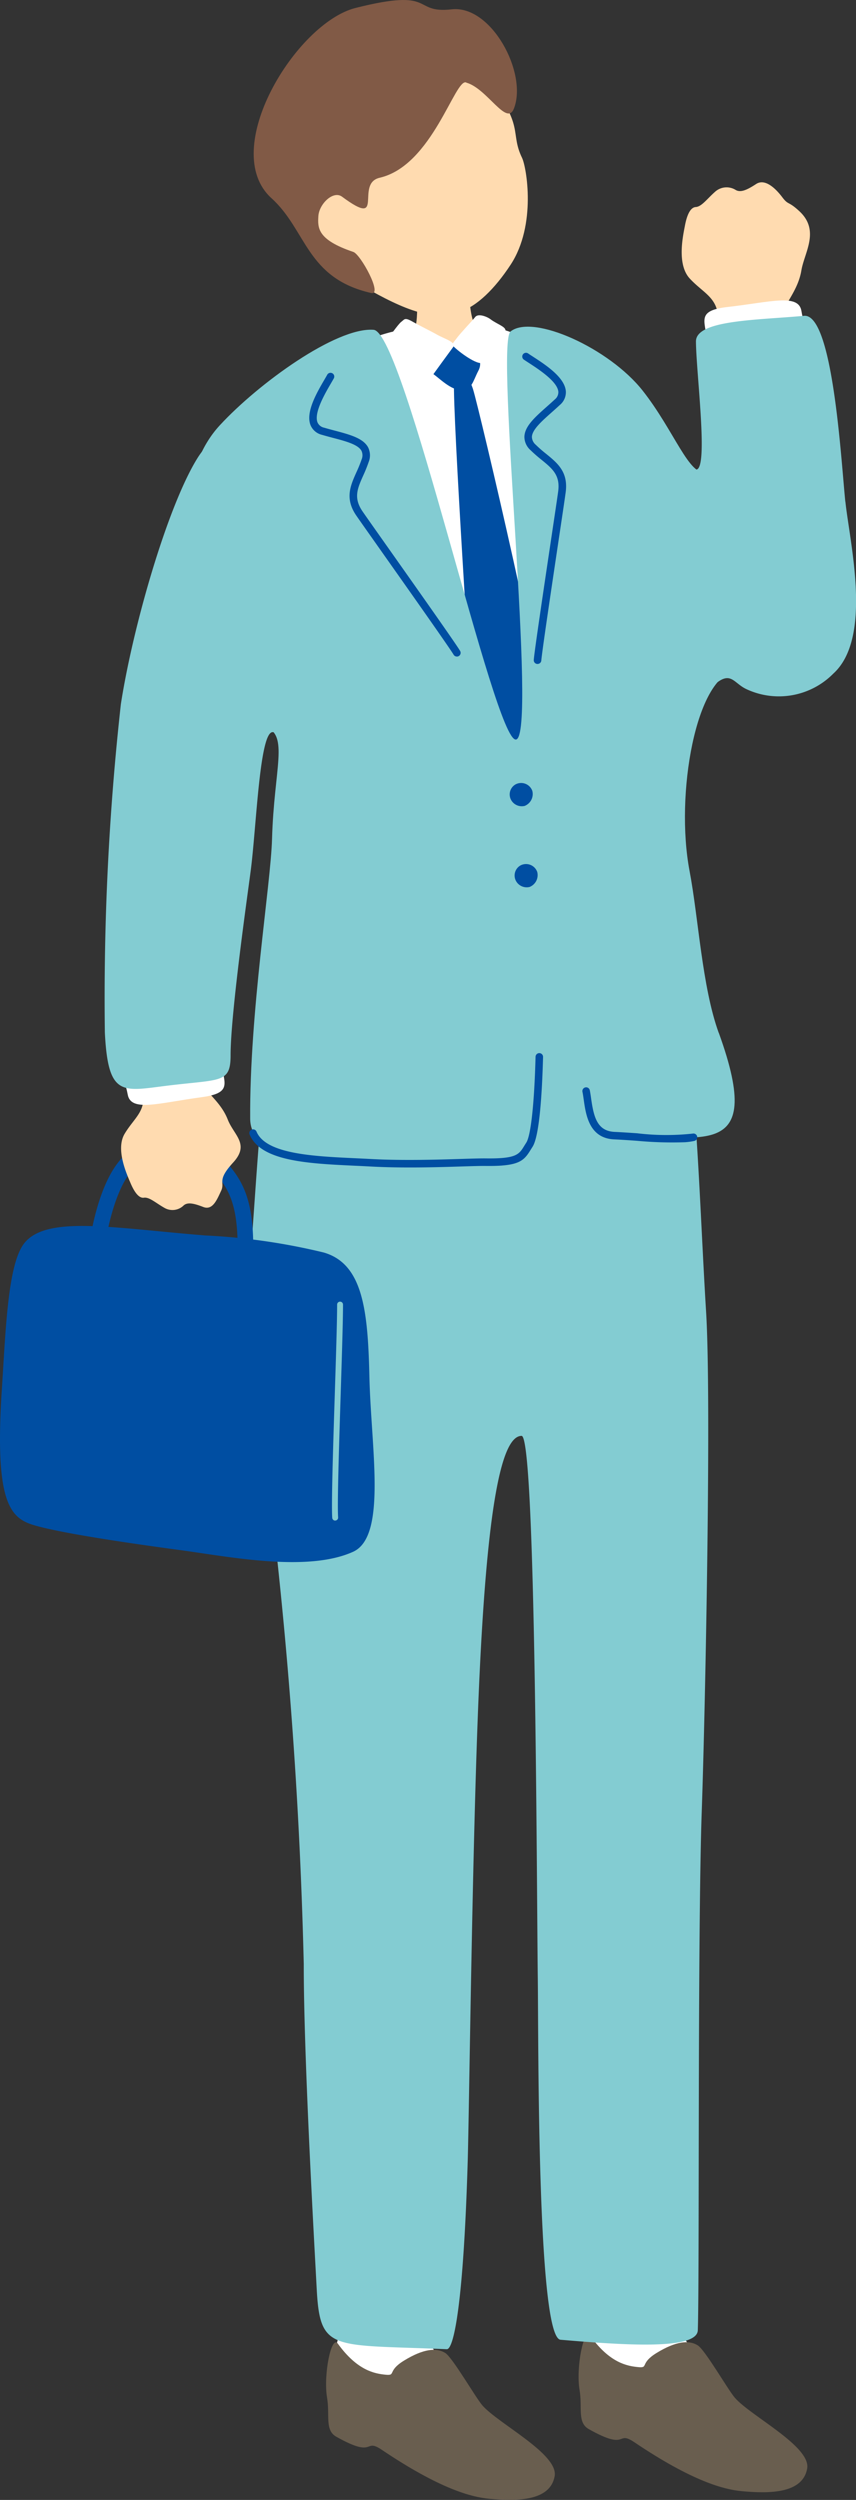 <svg xmlns="http://www.w3.org/2000/svg" viewBox="0 0 78.739 229.911">
  <rect x="0" y="0" width="78.739" height="229.911" fill="#333333" stroke="none"/>
  <g id="グループ_13854" data-name="グループ 13854" transform="translate(0 0)">
    <g id="グループ_13855" data-name="グループ 13855" transform="translate(0 0)">
      <path id="パス_14129" data-name="パス 14129" d="M73.535,275.265c2.386-4.236-.048-16.006-.906-20.591-2.083-11.129-1.185-39.747-.74-41.461,0,0,12.162-.625,12.064,1.885-.053,1.373-.729,20.465-1.5,35.327-.648,12.479-2,19.476-.309,22.74,1.884,3.643,9.437,10.489,7.91,11.315-4,.935-18.091-4.084-16.518-9.214" transform="translate(-19.76 -59.062)" fill="#fff"/>
      <path id="パス_14130" data-name="パス 14130" d="M74.716,297.156c1.8,2.493,3.408,2.75,4.385,2.847,1,.1.107-.326,1.694-1.3,1.795-1.1,2.991-1.2,3.789-.7.682.427,2.792,4.108,3.418,4.826,1.463,1.679,7,4.462,6.647,6.5-.4,2.29-3.429,2.331-6.046,2.081-1.583-.151-4.472-.872-9.856-4.5-1.692-1.141-.5.866-4.181-1.2-1.087-.612-.575-1.96-.856-3.624-.343-2.026.387-5.789,1-4.933" transform="translate(-20.401 -82.307)" fill="#695e4f"/>
      <path id="パス_14131" data-name="パス 14131" d="M54.773,34.318c-.3.01-4.289.433-4.671.41-.13.648.175,4.228-.244,5-.959,1.757-3.732,1.571-4.988,2.5-1.346,1-2.8,2.976-2.587,4.567.1,2.216.554,10.375.669,11.12.769,4.968,9.962,4.658,12.007,4.517,7.706-.53,13.014-3.043,12.963-10.366-.5-3.046-2.9-7.406-6.732-10.338-.994-.761-4.432-.71-5.654-2.079-.778-.87-.75-4.9-.765-5.328" transform="translate(-11.711 -9.51)" fill="#ffdbb0"/>
      <path id="パス_14132" data-name="パス 14132" d="M60.487,43.779c-.333-.924-5.244-2.915-5.872-1.987-.489.723-2.055,1.819-3.367,1.345-1.471-.531-2.569-1-3.095-1.216-1-.413-5.643,1.522-6.586,2.031-.273.127-3.171,4.66-3.326,6.146.2,7.915,2.18,11.2,1.256,19.146a22.545,22.545,0,0,1,.022,3.873c-.118,1.994-.883,18.688-.836,22.2.065,4.837,4.56,21.6,6.637,21.445s16.818.445,19.07.134,9.195-.47,9.163-1.465c-.025-.774-2.774-34.66-4.683-42.517-2.6-10.6-5.652-19.174-8.383-29.137" transform="translate(-10.596 -11.514)" fill="#fff"/>
      <path id="パス_14133" data-name="パス 14133" d="M55.864,44.322c.818-.344.809-.6,1.84-.249s2.033,1.1,1.47,2.183c-.541,1.037-.58,1.8-1.664,1.773C56.617,48,55.63,47,55.043,46.578s-.309-1.71.82-2.255" transform="translate(-15.169 -12.166)" fill="#004ea2"/>
      <path id="パス_14134" data-name="パス 14134" d="M48.8,42.817c.438-.466,1.3-1.758,1.6-1.975s.288-.442,1.037-.014,1.655.854,2.245,1.193c.654.375,1.818.7,1.489,1.141-.543.734-1.483,2.028-1.844,2.529-.223.309-1.826-.471-2.9-1.059s-2.134-.687-1.623-1.816" transform="translate(-13.486 -11.246)" fill="#fff"/>
      <path id="パス_14135" data-name="パス 14135" d="M61.113,40.5c-.332-.267-1.163-.591-1.443-.229s-1.363,1.483-1.692,1.94c-.311.43-.53.545-.239.818.788.74,2.318,1.738,2.61,1.407.5-.561,1.148-1.213,1.493-1.707s.629-.822.616-1.236c-.011-.346-.779-.575-1.345-.993" transform="translate(-15.961 -11.114)" fill="#fff"/>
      <path id="パス_14136" data-name="パス 14136" d="M57.766,48.166c-.139,3.12,1.647,30.09,1.758,32.175s4.4,8.379,5.342,9.177,1.389-5.125,1.514-8.029c.145-3.39-6.3-30.749-6.857-32.526s-1.653-1.953-1.757-.8" transform="translate(-16.004 -13.144)" fill="#004ea2"/>
      <path id="パス_14137" data-name="パス 14137" d="M41.265,276.154c2.385-4.236-.048-16.006-.906-20.591-2.083-11.129-1.185-39.747-.74-41.461,0,0,12.162-.625,12.065,1.885-.053,1.373-.729,20.464-1.5,35.327-.648,12.479-2,19.476-.309,22.74,1.884,3.643,9.437,10.489,7.91,11.315-4,.935-18.091-4.084-16.518-9.214" transform="translate(-10.818 -59.309)" fill="#fff"/>
      <path id="パス_14138" data-name="パス 14138" d="M42.579,298.122c1.8,2.493,3.408,2.75,4.384,2.848,1,.1.108-.326,1.7-1.3,1.795-1.1,2.991-1.2,3.789-.7.682.427,2.792,4.108,3.418,4.826,1.463,1.679,7,4.462,6.647,6.5-.4,2.29-3.429,2.331-6.046,2.081-1.583-.151-4.472-.872-9.856-4.5-1.692-1.141-.5.866-4.181-1.2-1.087-.612-.575-1.96-.856-3.623-.343-2.026.387-5.79,1-4.934" transform="translate(-11.496 -82.575)" fill="#695e4f"/>
      <path id="パス_14139" data-name="パス 14139" d="M43.687,27.96c4.006,2.313,6.652,3.287,8.992,2.354,1.51-.454,3.182-2.077,4.648-4.317,2.392-3.657,1.451-8.973,1.044-9.813-1.152-2.378.3-2.9-3.224-7.207-1.069-1.308-2.773-4.374-9.234-2.24C40.234,8.613,31.074,20.478,43.687,27.96" transform="translate(-10.349 -1.664)" fill="#ffdbb0"/>
      <path id="パス_14140" data-name="パス 14140" d="M51.839,7.6c1.919.535,3.721,4.079,4.381,2.379C57.49,6.7,54.133.453,50.5.858c-3.735.416-1.343-2.022-8.851-.127-5.475,1.381-12.639,13.055-7.729,17.5,3.249,2.944,3.185,7.35,9.161,8.715,1.115.255-.974-3.583-1.645-3.779-3.305-1.121-3.273-2.2-3.205-3.3s1.363-2.381,2.179-1.776c4.058,3.007,1.14-1.208,3.46-1.744,4.869-1.126,6.938-9.227,7.968-8.758" transform="translate(-8.945 0)" fill="#815a46"/>
      <path id="パス_14141" data-name="パス 14141" d="M52.979,130.9c3.908-.064,17.7-1.868,18.79,1.027s1.423,15.6,1.993,24.811c.493,7.979-.054,35.933-.4,45.95-.395,11.423-.2,43.334-.363,47.727-.069,1.812-6.669,1.376-12.625.868-2.167-.184-2.022-27.449-2.093-33.227-.108-8.823-.179-49.906-1.49-49.9-1.846,0-3.2,6.356-3.939,23.594-.6,13.877-.879,38.423-1.017,43.113-.383,13-1.272,17.319-1.927,17.29-10.615-.455-11.657.273-11.963-5.551-.2-3.8-1.2-21.2-1.191-29.87a449.446,449.446,0,0,0-3.79-48.439,75.026,75.026,0,0,1-.933-18.871c.564-7.956.956-14.4,1.733-16.8s15.307-1.654,19.215-1.718" transform="translate(-8.812 -36.103)" fill="#83ccd2"/>
      <path id="パス_14142" data-name="パス 14142" d="M72.69,106.505c-1.534-4.235-1.859-10.549-2.681-14.881-1.34-7.056.594-17.92,4.252-18.414,5.146-.7.262-19.182-2.73-18.284-1.543.463-2.923-3.784-5.833-7.478C62.614,43.532,55.6,40.37,53.544,42c-1.439,1.145,2.483,37.235.5,37.531s-10.268-37.471-13.1-37.683c-3.432-.257-10.58,4.918-14.146,8.781-7.179,7.777.038,26.21,4.188,27.72,2.193.8.8,3.789.617,10.312-.117,4.237-2.077,15.977-2.011,25.748.04,5.977,16.463,3.707,23.691,3.953,5.085.173,2.3-10.825,4.243-10.881,2.5-.072,2.686,8.5,4.976,8.444,8.14-.2,14.679,2.957,10.194-9.423" transform="translate(-6.579 -11.517)" fill="#83ccd2"/>
      <path id="パス_14143" data-name="パス 14143" d="M54.97,144.317c-.412.032-.9.043-1.484.037-.494-.007-1.271.018-2.234.048-2.156.068-5.417.169-8.439,0-.463-.025-.935-.048-1.41-.069-4.224-.2-8.593-.4-9.641-2.848a.345.345,0,1,1,.633-.272c.879,2.047,5.215,2.251,9.04,2.43.477.022.951.045,1.415.07,2.994.163,6.236.061,8.381-.005.975-.03,1.763-.055,2.263-.048,2.795.035,3.037-.361,3.522-1.152.059-.094.119-.192.186-.295.421-.65.742-3.6.854-7.9a.345.345,0,0,1,.69.018c-.085,3.221-.322,7.267-.967,8.261l-.176.281c-.51.829-.895,1.309-2.634,1.443" transform="translate(-8.793 -37.125)" fill="#004ea2"/>
      <path id="パス_14144" data-name="パス 14144" d="M83.561,143.378a34.867,34.867,0,0,1-4.463-.133c-.714-.049-1.415-.1-2.052-.127-2.317-.1-2.619-2.242-2.82-3.658-.037-.262-.072-.506-.116-.716a.346.346,0,0,1,.267-.408.342.342,0,0,1,.408.267c.047.223.083.481.123.76.24,1.692.552,2.994,2.168,3.066.642.029,1.348.077,2.068.126a22.482,22.482,0,0,0,5.1.031.345.345,0,1,1,.157.672,5.567,5.567,0,0,1-.836.119" transform="translate(-20.533 -38.331)" fill="#004ea2"/>
      <path id="パス_14145" data-name="パス 14145" d="M52.948,73.518a.345.345,0,0,1-.316-.166c-.429-.706-3.83-5.525-6.313-9.044-1.268-1.8-2.313-3.276-2.638-3.75-1.074-1.565-.55-2.739.005-3.982a12.265,12.265,0,0,0,.479-1.179.976.976,0,0,0-.011-.8c-.314-.581-1.452-.883-2.657-1.2-.321-.085-.648-.173-.973-.268a1.514,1.514,0,0,1-1.055-.891c-.473-1.191.585-3,1.285-4.2.1-.17.187-.321.256-.447a.346.346,0,0,1,.606.333c-.072.13-.163.286-.266.463-.555.951-1.588,2.721-1.239,3.6a.848.848,0,0,0,.607.484c.319.094.641.18.957.263,1.412.375,2.631.7,3.087,1.543a1.642,1.642,0,0,1,.058,1.34,13.171,13.171,0,0,1-.5,1.243c-.535,1.2-.922,2.065-.067,3.311.325.474,1.368,1.949,2.634,3.743,2.489,3.527,5.9,8.357,6.339,9.084a.345.345,0,0,1-.116.474.353.353,0,0,1-.158.049" transform="translate(-10.904 -13.138)" fill="#004ea2"/>
      <path id="パス_14146" data-name="パス 14146" d="M68,73.471a.345.345,0,0,0,.208-.29c.065-.823.935-6.657,1.57-10.917.325-2.175.593-3.967.669-4.536.256-1.881-.741-2.694-1.8-3.555a12.339,12.339,0,0,1-.957-.838.976.976,0,0,1-.348-.715c.019-.66.9-1.442,1.831-2.27.249-.22.5-.446.749-.677a1.518,1.518,0,0,0,.541-1.27c-.113-1.277-1.873-2.42-3.038-3.176-.165-.107-.312-.2-.429-.284a.345.345,0,0,0-.392.569c.123.084.275.183.446.294.923.6,2.642,1.717,2.725,2.658a.848.848,0,0,1-.324.706c-.243.227-.492.448-.737.665-1.092.97-2.035,1.808-2.062,2.767a1.639,1.639,0,0,0,.55,1.222,13.223,13.223,0,0,0,1.008.885c1.017.83,1.752,1.429,1.549,2.926-.077.57-.345,2.357-.669,4.528-.637,4.27-1.509,10.118-1.577,10.965a.345.345,0,0,0,.481.344" transform="translate(-18.415 -12.437)" fill="#004ea2"/>
      <path id="パス_14147" data-name="パス 14147" d="M66.942,100.355a1.174,1.174,0,0,1-.707,1.359,1.119,1.119,0,0,1-1.3-.651,1.061,1.061,0,0,1,.462-1.329,1.092,1.092,0,0,1,1.547.622" transform="translate(-17.971 -27.598)" fill="#004ea2"/>
      <path id="パス_14148" data-name="パス 14148" d="M67.567,110.667a1.174,1.174,0,0,1-.707,1.359,1.119,1.119,0,0,1-1.3-.651,1.062,1.062,0,0,1,.462-1.329,1.092,1.092,0,0,1,1.547.622" transform="translate(-18.144 -30.455)" fill="#004ea2"/>
      <path id="パス_14149" data-name="パス 14149" d="M95.959,35.237c.472-1.105,1.517-2.284,1.79-3.936s1.74-3.668-.187-5.452c-1.05-.973-.986-.513-1.571-1.285s-1.57-1.76-2.407-1.212-1.421.81-1.872.548a1.578,1.578,0,0,0-1.915.177c-.708.622-1.222,1.358-1.76,1.39s-.836.841-1,1.719-.772,3.544.446,4.858,2.463,1.694,2.613,3.508a26.1,26.1,0,0,1,.328,3.051c.127,1.665,5.794.7,5.769-1.315.059-.708-.343-1.792-.233-2.05" transform="translate(-24.035 -6.427)" fill="#ffdbb0"/>
      <path id="パス_14150" data-name="パス 14150" d="M91.766,38.825c3.932-.445,6.529-1.263,6.791.371s1.018,2.681.08,3.14c-1.907.932-8.749,2.224-8.743.082s-1.3-3.234,1.872-3.593" transform="translate(-24.837 -10.592)" fill="#fff"/>
      <path id="パス_14151" data-name="パス 14151" d="M101.786,57.27c-.388-3.767-1.135-17.341-3.8-17.093-4.288.4-9.956.37-9.94,2.362.025,2.972,1.16,11.665.038,11.778-1.418.142-1.407,7.763-1.346,8.861.264,4.755,1.83,11.767,3.291,10.694,1.271-.935,1.548.12,2.654.636a7.043,7.043,0,0,0,8-1.427c3.646-3.316,1.5-12.065,1.11-15.811" transform="translate(-24.029 -11.132)" fill="#83ccd2"/>
      <path id="パス_14152" data-name="パス 14152" d="M18.915,156.842c-8.425-.673-14.558-1.869-16.652.673C.716,159.394.526,165.5.17,170.976c-.7,10.718.831,11.921,3.141,12.563,2.692.747,8.811,1.637,13.312,2.244,4.436.6,11.647,2.052,15.854.149,3.14-1.421,1.645-9.572,1.5-16.153-.138-6.06-.6-10.32-4.188-11.368a57.655,57.655,0,0,0-10.869-1.57" transform="translate(0.001 -43.218)" fill="#004ea2"/>
      <path id="パス_14153" data-name="パス 14153" d="M25.569,158.705h-.051a.724.724,0,0,1-.672-.771c.44-6.3-.288-8.177-2.2-10.225a5.607,5.607,0,0,0-4.134-1.56,4.5,4.5,0,0,0-3.441,1.807c-1.419,1.838-2.254,5.6-2.393,7.683a.712.712,0,0,1-.77.673.723.723,0,0,1-.673-.768c.141-2.111,1-6.276,2.692-8.471a5.909,5.909,0,0,1,4.517-2.368A7.089,7.089,0,0,1,23.7,146.72c2.171,2.326,3.059,4.512,2.586,11.312a.724.724,0,0,1-.721.673" transform="translate(-3.113 -40.095)" fill="#004ea2"/>
      <path id="パス_14154" data-name="パス 14154" d="M22.827,136.874c.643.915,1.822,1.786,2.389,3.238s2.05,2.26.5,3.951-.725,1.782-1.108,2.6-.776,1.828-1.644,1.491-1.45-.463-1.809-.137a1.468,1.468,0,0,1-1.778.208c-.765-.429-1.375-1-1.87-.925s-.923-.605-1.244-1.371-1.387-3.077-.531-4.508,1.914-2.018,1.7-3.7c-.033-.257-.4-1.053-.589-1.733-.206-1.54,5.439-2.861,5.8-1.025.191.633.033,1.7.184,1.911" transform="translate(-4.267 -37.151)" fill="#ffdbb0"/>
      <path id="パス_14155" data-name="パス 14155" d="M22.83,137.765c-3.922.523-6.5,1.394-6.8-.234s-1.071-2.661-.142-3.139c1.887-.97,8.7-2.4,8.739-.257s1.361,3.208-1.8,3.63" transform="translate(-4.28 -36.86)" fill="#fff"/>
      <path id="パス_14156" data-name="パス 14156" d="M28.767,82.915c-1.208-.113-1.5,8.475-2.019,12.6-.241,1.9-1.869,13.215-1.869,17.117,0,2.592-.9,2.193-5.783,2.791-4.176.512-5.484,1.1-5.783-4.885a245.1,245.1,0,0,1,1.473-30.2c1.115-7.181,4.269-18.1,7-22.552,1.677-2.73,2.792-1.5,4.786.8,3.223,3.706,5.385,24.629,2.194,24.33" transform="translate(-3.668 -15.581)" fill="#83ccd2"/>
      <path id="パス_14157" data-name="パス 14157" d="M42.536,185.732a.271.271,0,0,1-.27-.252c-.087-1.227.074-6.328.231-11.259.112-3.521.218-6.848.218-8.354a.271.271,0,1,1,.542,0c0,1.515-.106,4.845-.218,8.37-.149,4.689-.317,10-.232,11.2a.271.271,0,0,1-.252.29h-.019" transform="translate(-11.705 -45.887)" fill="#83ccd2"/>
    </g>
  </g>
</svg>
